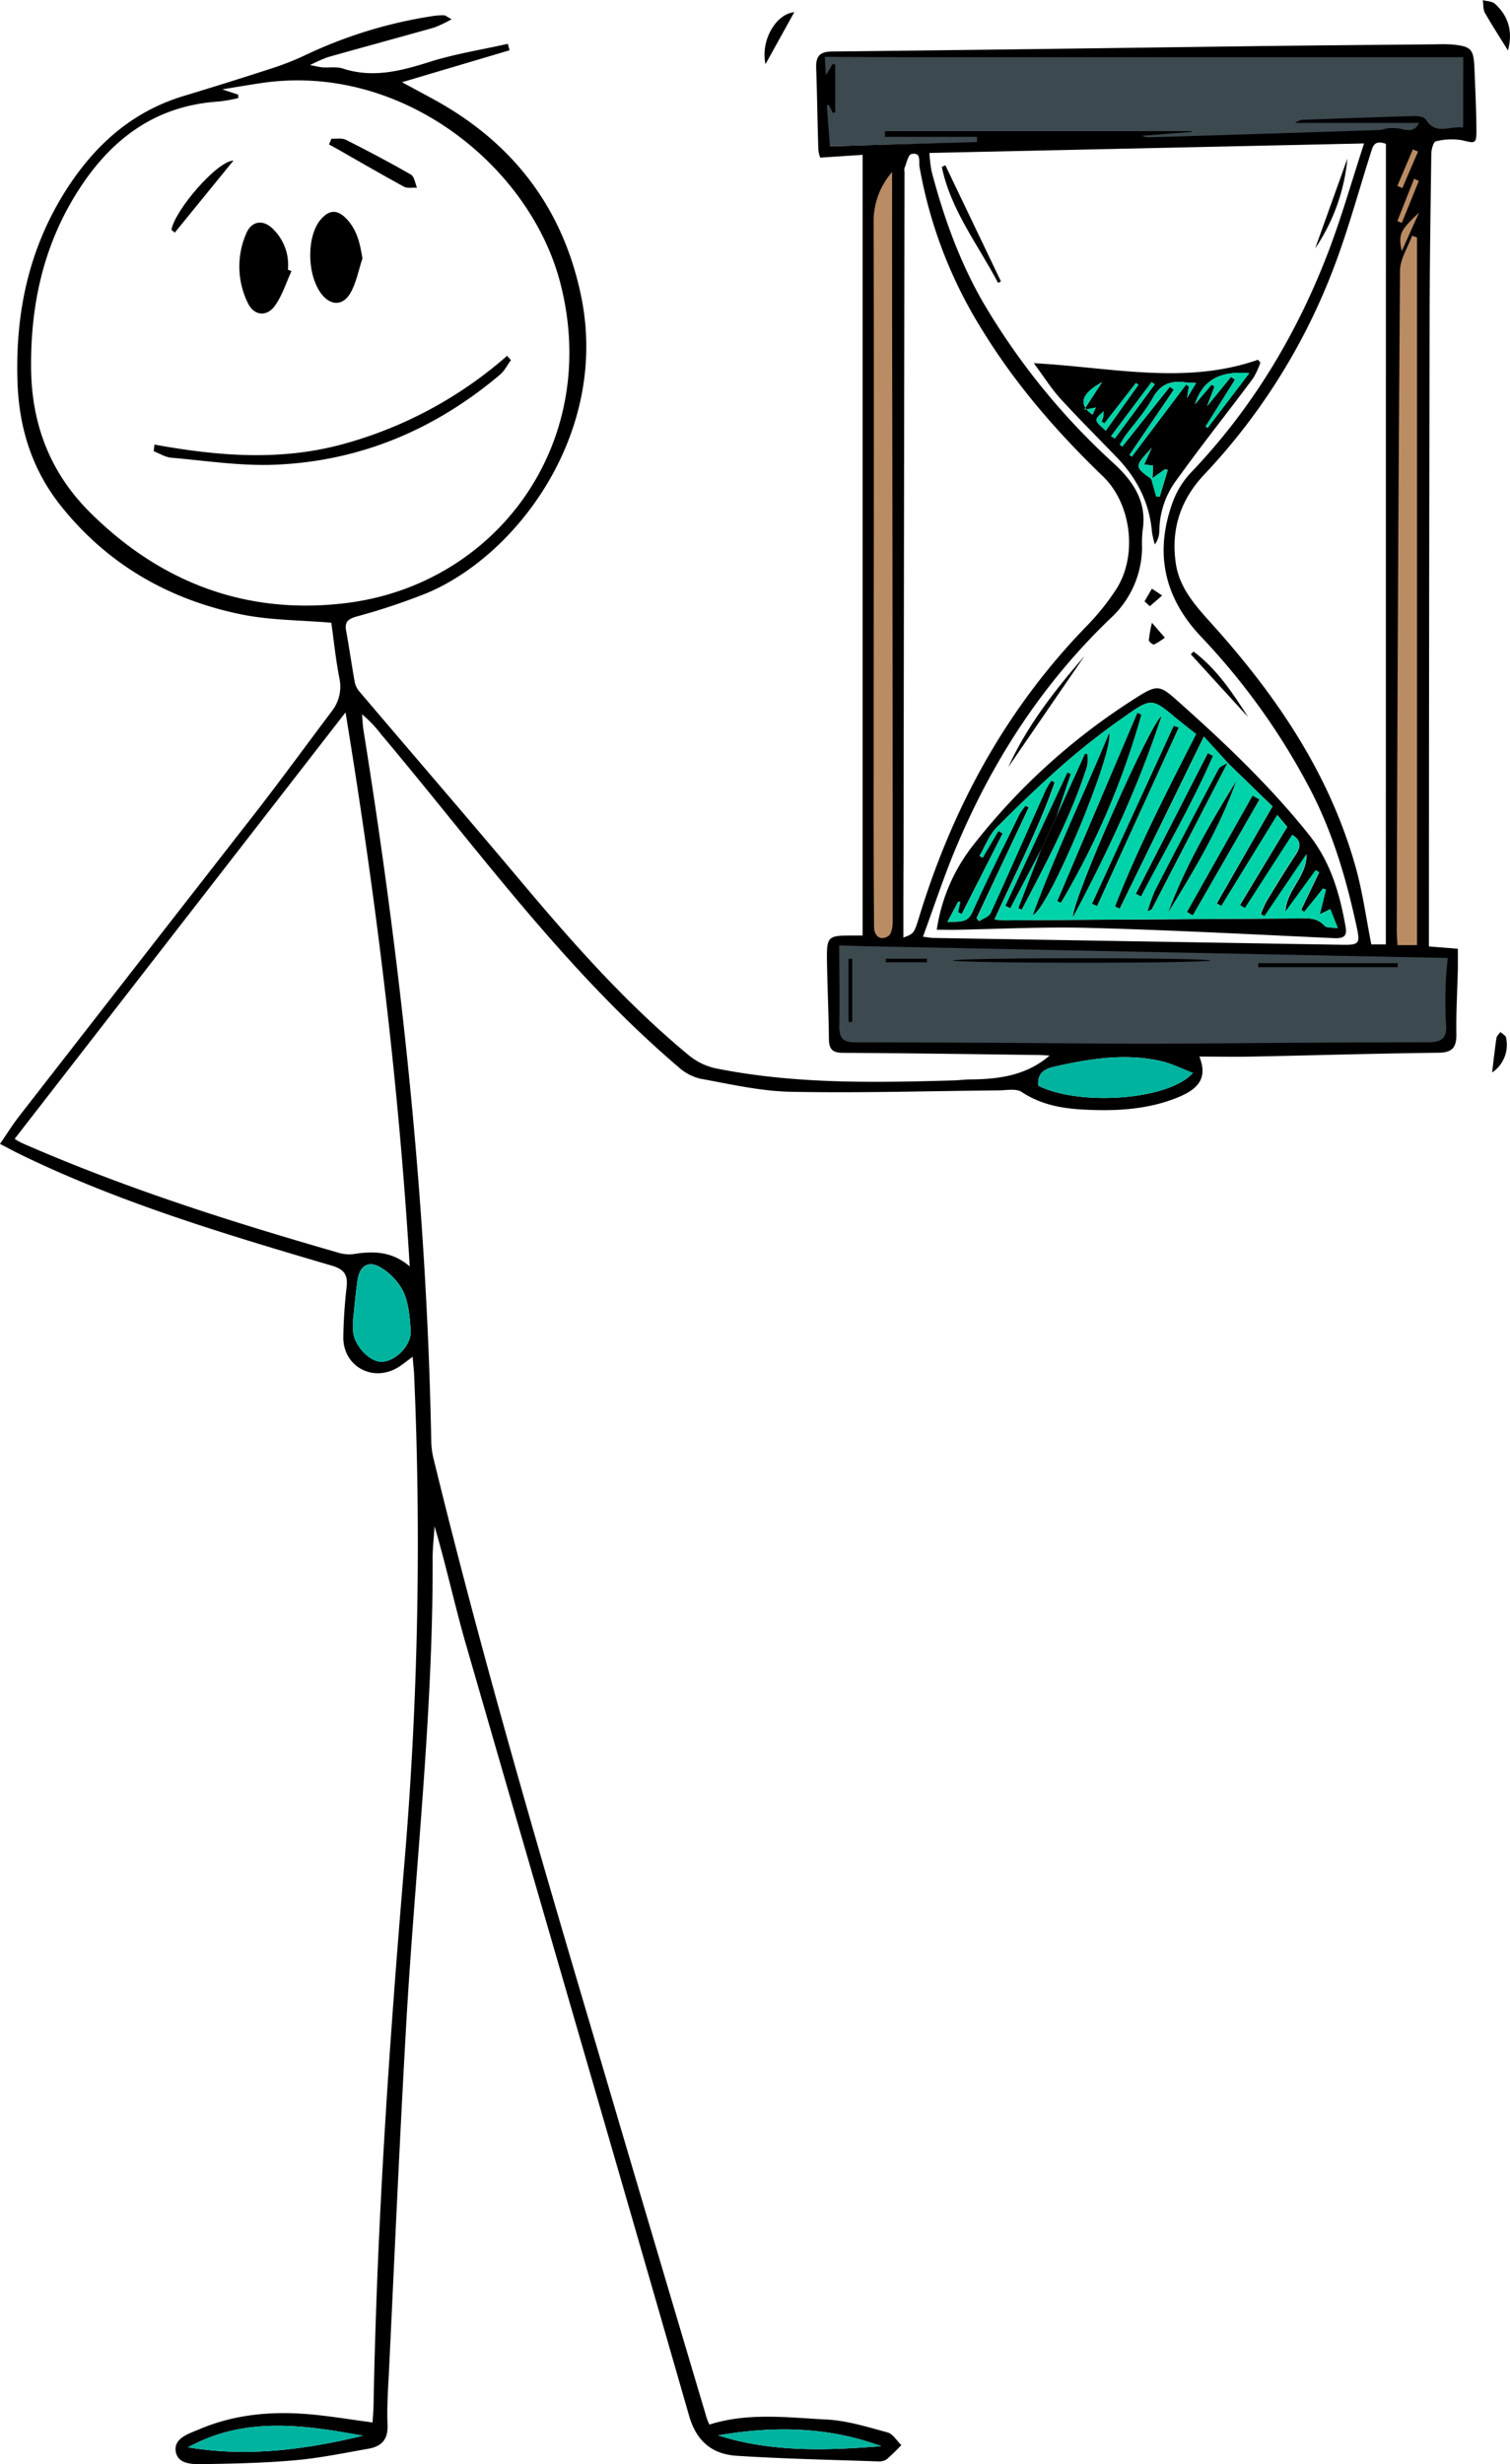 <svg xmlns="http://www.w3.org/2000/svg" viewBox="0 0 442.24 721.41"><defs><style>.cls-1{fill:#ba8c63;}.cls-2{fill:#3c494f;}.cls-3{fill:#00b39f;}.cls-4{fill:#00d3a9;}</style></defs><g id="Layer_2" data-name="Layer 2"><g id="Layer_1-2" data-name="Layer 1"><polygon class="cls-1" points="255.83 46.42 254.29 276.53 262.8 274.68 264.58 45.01 255.83 46.42"/><polygon class="cls-1" points="407.42 42.81 407.74 278.6 416.74 278.6 416.99 42.81 407.42 42.81"/><polygon class="cls-2" points="245.81 276.87 245.77 305.45 423.97 305.45 425.27 277.65 245.81 276.87"/><polygon class="cls-2" points="240.76 16.75 242.16 42.81 430.33 38.09 429.82 15.75 240.76 16.75"/><path d="M120.86,397.22c-1.82,1.32-3,2.33-4.32,3.12-7.24,4.38-15.85-.13-16-8.61a151.29,151.29,0,0,1,1-15.15c.28-3.28-.62-4.9-4.24-6C66.26,361.44,35.22,352.2,6,338c-1.84-.89-3.63-1.88-6-3.1,2.05-3,3.74-5.7,5.7-8.22q35-45,70.06-89.95C83,227.34,90,217.76,97.11,208.31a11.67,11.67,0,0,0,2.26-9.89c-1.06-5.45-1.62-11-2.34-16.1-9.06-.78-17.88-.71-26.33-2.44-21.19-4.31-39.17-14.63-52.78-31.66-8.44-10.56-12.36-22.74-12.8-36.48-.65-20.24,3.33-39,14.27-56.17,8.32-13,19.19-22.85,34.29-27.43Q66.36,24.3,79,20.21a82.6,82.6,0,0,0,10.15-3.94A134.07,134.07,0,0,1,127,4.66a19,19,0,0,1,3.11-.17c.32,0,.65.32,2.16,1.14a38,38,0,0,1-5.18,2.46C116.73,11,106.33,13.82,96,16.74a44.44,44.44,0,0,0-5.2,2.32c1.91.35,2.81.6,3.72.67,2,.13,4-.26,5.83.32,8.78,2.89,17,.75,25.38-1.9,7.49-2.37,15.34-3.59,23-5.32l.5,1.89-31.5,9.35c3.7,2,6.64,3.57,9.57,5.18,23,12.65,37.58,31.69,42.9,57.47,8.21,39.7-18.47,75.68-45.15,86.91a189.48,189.48,0,0,1-20.66,6.88c-2.53.73-3.52,1.64-3,4.26.89,4.86,1.58,9.76,2.45,14.62a6.16,6.16,0,0,0,1.21,2.82c15.83,18.64,31.83,37.15,47.56,55.87,15.18,18.06,30.78,35.71,49,50.77a18.74,18.74,0,0,0,7.81,3.89c23.14,4.68,46.58,4.25,70,3.57,1.56-.05,3.12-.27,4.67-.28,8.42-.06,16.54-1.14,23.31-7-1-.05-2.24-.15-3.44-.16-19-.24-38-.53-57-.63-3,0-4.15-.92-4.19-3.95-.08-7.94-.49-15.88-.58-23.82-.07-6.12.53-6.58,6.71-6.57h3.74V45.33l-12.41.82a8.39,8.39,0,0,1-.56-2.41c-.26-7.94-.35-15.88-.63-23.81-.12-3.38.94-4.81,4.65-4.85,40.75-.43,81.49-1,122.24-1.55,18.36-.23,36.71-.38,55.07-.56a40.9,40.9,0,0,1,4.29.06c5.5.52,6.29,1.32,6.52,6.68.26,6.12.54,12.23.6,18.35,0,4.1-.32,3.95-4.21,3a18.43,18.43,0,0,0-7.7.33c-.66.13-1.28,2.29-1.3,3.53-.24,16.66-.48,33.33-.51,50q-.17,88.47-.2,176.94v5.23l8.48.68c0,2,0,3.9,0,5.8-.15,6.37-.54,12.75-.44,19.13.06,3.93-1.13,5.47-5.3,5.51-18.09.21-36.18.76-54.27,1.12-5.2.11-10.4,0-15.69,0,2.18,5.57.54,9.06-5.88,11.77-9.08,3.83-18.71,4.26-28.39,3.73-6.28-.34-12.29-1.51-17.77-5.13-1.64-1.08-4.48-.49-6.77-.47-20.29.18-40.58.81-60.86.41-8.89-.17-17.78-2.26-26.6-3.85a14.61,14.61,0,0,1-6.33-3.42c-33.44-28.51-59-64.09-87.06-97.4a35.69,35.69,0,0,0-5.58-5.84c.14,1.56.18,3.14.43,4.69C117.52,282.8,125,352.1,126.3,422a23.48,23.48,0,0,0,.66,5c14.17,58.13,31,115.52,48,172.88Q190.89,653.93,207,708a19.22,19.22,0,0,0,.77,1.84c11.3-3.59,22.91-2.07,34.39-1.47,6,.31,11.95,2.19,17.81,3.78,1.54.42,2.65,2.42,4,3.69a58,58,0,0,1-4.28,4.17,4.2,4.2,0,0,1-2.6.61c-13.77-.48-27.55-.75-41.3-1.64-7.19-.46-11.85-4.21-14-11.81-21.66-75.35-43.64-150.61-65.38-225.93-3.27-11.34-5.74-22.91-9.14-34.38-.2,3.24-.59,6.49-.57,9.73.16,45.5-5.14,90.69-7.73,136-1.91,33.53-3.39,67.08-5,100.62-.27,5.6-.69,11.21-.47,16.78.17,4.35-1.87,6.28-5.65,6.93-7,1.23-14.07,2.7-21.17,3.34-8.8.8-17.66,1-26.5,1.15-3.29.06-7.91.28-8.67-3.49-.82-4.1,3.79-5.4,6.89-6.72,10.81-4.59,22.17-5.4,33.71-4.24,5.53.56,11,1.46,17,2.26.11-1.81.27-3.58.3-5.35,1-53.52,4.68-106.9,9.18-160.21a1118.41,1118.41,0,0,0,2.66-142C121.12,400.34,121,399.07,120.86,397.22ZM69.78,27.72l0,1a47.85,47.85,0,0,1-5.64,1c-18,1.12-30.91,10.4-40.53,25C12.91,70.92,8.88,88.84,9.11,108.1c.2,16.36,5.72,30.41,17.17,41.83,20.67,20.61,45.79,30.16,74.86,26.66,44.51-5.35,75.2-47.25,62.87-94.08-9-34.05-46.46-64.25-87.42-58.2-3.48.51-7,1.12-11.5,1.85ZM270.31,274.23c1.46.19,2.19.35,2.93.37q59.92,1,119.85,2c4.92.08,5.3-.33,4.27-5.13-3-13.9-6.94-27.47-13.52-40.16a198,198,0,0,0-32.12-44.95c-10.68-11.31-13.59-24.26-8.44-38.85a25.24,25.24,0,0,1,5.29-8.91c18.23-19,31.43-41.06,40.71-65.51C393,63.23,395.91,53,399.5,42L272.21,44.78a41.29,41.29,0,0,0,.63,5.37C276.35,63.52,281,76.5,287.91,88.5a202.12,202.12,0,0,0,38.23,47.12C332,141,336,147,334.63,155.41a37.15,37.15,0,0,0-.15,5.07,28.43,28.43,0,0,1-9.14,20.45c-19.78,18.91-34.38,41.34-45,66.4C276.64,256,273.71,265,270.31,274.23ZM101.2,208.56,4.29,333.42a23.6,23.6,0,0,0,2.13,1.23c29.94,13.11,61,23,92.34,32a11.09,11.09,0,0,0,4.58.53c5.76-.92,11.29-1,16.66,3.58C116.69,315.91,110,262.27,101.2,208.56Zm163.38,65.93c3.11-1.17,3.12-1.16,4.64-6.1,9.87-32.23,25.58-61.06,49.26-85.33a70.41,70.41,0,0,0,8.29-10.33c6.48-9.81,4.68-25.15-3.72-33.24-13.35-12.87-25.48-26.76-35.22-42.61A133.42,133.42,0,0,1,269.3,48.79c-.27-1.6.59-4.33-2.39-3.68-.93.21-1.4,2.64-2,4.08a3.26,3.26,0,0,0,0,1.17q-.15,100.74-.29,201.48C264.57,259.24,264.58,266.63,264.58,274.49ZM405.9,42.11c-3.46-1.25-3.84.77-4.45,2.7C397.71,56.58,394.5,68.55,390,80a182.25,182.25,0,0,1-37.37,59c-7,7.44-9.77,16.21-8.23,26.16,1.1,7.12,5.86,12.34,10.5,17.48,18.84,20.92,34.46,43.77,42.14,71.24,2.05,7.32,3.06,14.93,4.59,22.62h4.25ZM424,280.46l-178.16-3.59c0,8.4.08,16.07,0,23.74-.05,3.45,1.15,4.56,4.76,4.56,28.51,0,57,.28,85.52.28,27.33,0,54.66-.29,82-.3,3.86,0,5.75-1,5.4-5.21a98.66,98.66,0,0,1-.11-10.88C423.4,286.24,423.73,283.43,424,280.46Zm4.55-263.71h-187c.12,1.88.2,3.25.33,5.29l2-3.31.72.16v14l-.67.17c-.4-.79-.8-1.57-1.19-2.36l-.58.19c.29,3.9.58,7.8.89,11.94l43.09-1.25c0-.51,0-1,0-1.52h-27l.06-1.66H349l0,.23-14.6,1.12a5.12,5.12,0,0,0,2.35.45q33.56-1,67.13-2.13c.89,0,1.76-.44,2.65-.51a12.79,12.79,0,0,1,3.39.1c2.11.44,4.21,1.23,5.71-1.68H379.27a9.52,9.52,0,0,1,1.88-.88c11.05-.4,22.1-.81,33.15-1.12,1.11,0,2.81.24,3.27,1,3,4.78,7.06,1.78,10.95,2.37ZM415,69.53,413.57,69c-1.23,3.41-3.51,6.81-3.54,10.23q-.72,96.6-.95,193.2c0,1.38.13,2.75.2,4.28H415ZM261.27,50.37A21.88,21.88,0,0,0,255.86,65c.15,58.2,0,116.4,0,174.6q0,15.82.13,31.64c0,2.89,1.86,4.25,4.13,2.84.92-.56,1.32-2.57,1.32-3.92q0-76.95-.13-153.89Q261.25,83.32,261.27,50.37Zm42.81,267.48c12,6.06,38.29,4.27,45.3-3.74-3.37-1.27-6.32-2.78-9.46-3.48-10.51-2.35-20.87-.66-31.18,1.67C305.71,313,303.79,314.25,304.08,317.85ZM103.41,386.29c0,.94,0,2.11,0,3.28.11,4.09,4.59,9,8.21,9.11,4,.06,8.9-4.66,8.65-9-.22-3.85-.55-7.93-2.06-11.37a17.31,17.31,0,0,0-6.64-7.18c-3.64-2.23-6.21-.6-6.85,3.64C104.16,378.54,103.85,382.3,103.41,386.29ZM55.07,716.5c17.35,2.93,34.36.68,51.25-3.4C89,709.93,71.63,707.38,55.07,716.5ZM210.3,713c15.7,5,31.73,4.44,47.81,3.17C242.46,710.4,226.47,710.21,210.3,713ZM415.61,62.25c-5.64,5.28-6.09,6.36-5.08,11.3C412.46,69.27,414,65.76,415.61,62.25Zm-.29-17.87-1.53-.64q-2.27,5.34-4.55,10.69l1.48.62Q413,49.71,415.32,44.38Zm.22,8.59-1.38-.65q-2.46,6.21-4.91,12.41l1.31.52Z"/><path d="M441.64,14.78c-2.36-3.82-4.67-7.37-6.74-11-.58-1-.43-2.48-.61-3.73,1.21.34,2.75.32,3.57,1.08C441.9,4.81,443.1,9.43,441.64,14.78Z"/><path d="M232.62,3.57,224.2,18.78C222.67,11.9,227.25,4.06,232.62,3.57Z"/><path d="M437,314c.41-3.37.77-6.73,1.27-10.08.1-.64.75-1.19,1.15-1.78.58.55,1.56,1,1.67,1.66A9.76,9.76,0,0,1,437,314Z"/><path class="cls-3" d="M304.08,317.85c-.29-3.6,1.63-4.86,4.66-5.55,10.31-2.33,20.67-4,31.18-1.67,3.14.7,6.09,2.21,9.46,3.48C342.37,322.12,316.07,323.91,304.08,317.85Z"/><path class="cls-3" d="M103.41,386.29c.44-4,.75-7.75,1.31-11.48.64-4.24,3.21-5.87,6.85-3.64a17.31,17.31,0,0,1,6.64,7.18c1.51,3.44,1.84,7.52,2.06,11.37.25,4.3-4.65,9-8.65,9-3.62-.07-8.1-5-8.21-9.11C103.38,388.4,103.41,387.23,103.41,386.29Z"/><path class="cls-3" d="M55.07,716.5c16.56-9.12,33.89-6.57,51.25-3.4C89.43,717.18,72.42,719.43,55.07,716.5Z"/><path class="cls-3" d="M210.3,713c16.17-2.78,32.16-2.59,47.81,3.17C242,717.43,226,718,210.3,713Z"/><path d="M45.24,130.16c18.37,3.34,36.72,4.88,55-.08a121.12,121.12,0,0,0,48.27-25.9l1.13,1.26c-1.06,1.43-1.88,3.14-3.21,4.26-19.07,16.09-41,25.37-66,26.36-10,.4-20.18-1.18-30.25-2.05-1.76-.15-3.44-1.24-5.16-1.9Z"/><path d="M106.15,75.65c-1.12,3.38-1.76,7-3.47,10.06-2.27,4-6,3.85-8.71.12-4.27-5.94-4.1-17.22.2-21.85,2.34-2.53,4.51-2.61,7-.24C104.46,67,105.41,71,106.15,75.65Z"/><path d="M85.37,79.38c-1.58,3.41-2.71,7.14-4.86,10.14-2.38,3.31-6.06,2.94-7.86-.68a24.21,24.21,0,0,1-.6-20.33c1.65-4.12,5.4-4.38,8.35-1a14.58,14.58,0,0,1,3.92,11.45Z"/><path d="M97.07,40.61c1.42.08,3.06-.27,4.23.32,6.43,3.24,12.81,6.6,19.06,10.19,1,.57,1.2,2.52,1.77,3.83-1.3-.08-2.82.26-3.85-.3C111.58,51,105,47.16,98.36,43.38c-.67-.38-1.36-.72-2-1.08Z"/><path d="M50.21,67.26c1-5.66,13.19-20,18.18-20.27L51.18,68.11Z"/><path d="M274.35,272.2a52.44,52.44,0,0,1,10.94-25.1A187.48,187.48,0,0,1,333.21,204c5.55-3.51,6.54-3.36,11.3.87,13.81,12.28,27.22,24.95,38.81,39.46,6.44,8.08,9.08,17.4,10.8,27.21.49,2.82-1,3.23-3.43,3.12-23.9-1.09-47.8-2.38-71.71-3-13.39-.36-26.8.35-40.2.58C277.38,272.22,276,272.2,274.35,272.2Zm85.16-48.9.05.06-7-7.69-24.64,50.4-1.4-.68c6.79-17.34,15.31-33.89,23.76-50.47-2.34-1.86-4.6-3.6-6.8-5.43-5.58-4.67-6.55-5-12.6-.74a215.71,215.71,0,0,0-17.95,13.74c-7.25,6.28-14.21,12.91-21,19.73-2.22,2.24-3.4,5.53-5.06,8.34l.93.54,4.6-7.83,1.26.73q-6,11.81-12,23.62l-1.09-.51.63-3-.55-.15c-1,1.82-1.93,3.63-3.19,6,3.37-.29,5.78.49,7.31-2.92,4.31-9.6,9.07-19,13.69-28.46a21.09,21.09,0,0,1,1.88-2.7l.95.5L286,268.8l.75.89c1.14-.78,2.85-1.29,3.34-2.36,5.46-11.94,10.73-24,16.09-35.95a24.31,24.31,0,0,1,1.71-2.84l1,.5c-4.75,13.73-11.56,26.63-17.63,40.19,1.27.09,2.14.21,3,.21q42.36-.27,84.73-.54c3.16,0,6.46-.65,9,2.18.56.61,2,.39,3.8.66-.95-2.37-1.58-3.95-2.23-5.56l-3.05,1.52c.67-2.72,1.23-5,1.79-7.24l-.82-.33L382,267l-.92-.62,5.28-11-1-.57-8.9,12.19c.29-6.48,6.31-10.32,6.19-16.85l-12.3,18.13-1.06-.65a30.79,30.79,0,0,1,1.67-3.8c2.77-4.56,5.53-9.12,8.49-13.55,1.61-2.4,1.65-4.23-.95-5.83l-13.85,21.45-1.5-.91L377,242.08l-2.9-3.46-16.39,26.65-1.33-.79,16.3-28.4Z"/><path d="M302.78,106.33c22.75,1.23,44.31,6.45,65.65-1l.71.79a23.35,23.35,0,0,1-2.09,4.56c-4.8,6.47-9.76,12.82-14.62,19.24q-3.89,5.13-7.65,10.34a25.28,25.28,0,0,0-5.24,15.22,6.92,6.92,0,0,1-1.31,3.92,26.06,26.06,0,0,1-.85-3.65c-.72-8.54-4.37-15.67-10.24-21.78-5.59-5.81-11.31-11.5-16.75-17.45C307.83,113.67,305.78,110.38,302.78,106.33ZM337.53,140c.06-1.22.12-2.45.18-3.7L335.1,136c.84-1.85,1.52-3.36,2.21-4.87-5.09,5.47-5.09,5.47-.1,9.11l1.44,5.12,1,.05,2.37-7.85-.87-.17Zm5.1-26.78,1.16.87q-6.51,9.56-13,19.1l.71.47,15.89-21.11.8.59-.55,3.39,2.68-4.43c-1.36-.06-2.25,0-3.13-.15-4.23-.59-7.33.47-9.59,4.61-2.17,3.95-5.31,7.37-8,11-.61.83-1.1,1.76-1.64,2.64l.75.52Zm10.46,11.65.59.4,12.17-16c-8.66-.78-13.64,2.1-15.89,9.09l4.9-5.77.85.57c-.62,1.62-1.24,3.24-2.18,5.74l7-8.57,1.17.83Zm-29.23,1.23c3.19-4.5,6.37-9,9.55-13.43l-.73-.52L323.44,124l-.81-.58a10.14,10.14,0,0,0,.48-1.37,12.47,12.47,0,0,0,.11-1.63C320.36,123,320.36,123,323.86,126.08Zm1.55,1.6,1.1.68q5.85-7.92,11.68-15.85l-.91-.66Q331.34,119.76,325.41,127.68Zm-2.65-15.81c-6.19,3.44-7,6.58-2.81,9.5.32-.64.62-1.26,1-2.08l-3.48.71Z"/><path d="M276.87,48.39l16.28,34-.85.42c-5.83-11.15-13.84-21.22-16.47-33.95Z"/><path d="M295.28,224.62C300.8,212.47,309,202,317.67,192Z"/><path d="M385.17,72.74l9.45-26.32A56.23,56.23,0,0,1,385.17,72.74Z"/><path d="M349.56,190.75c6.79,5.09,11.46,12.11,16,19.22l-16.8-18.41Z"/><path d="M337.38,182.34l3.77,4.35a20.64,20.64,0,0,1-3.16,2c-.31.12-1.53-.83-1.52-1.27A36.5,36.5,0,0,1,337.38,182.34Z"/><path d="M335.21,176.06l2.15-3.71c1,.66,2,1.31,3,2l-3.61,3.13Z"/><ellipse cx="316.8" cy="281.2" rx="37.69" ry="0.66"/><path d="M368.56,282h40.78v1.15H368.5Z"/><path d="M248.52,299.17V280.7l1.07,0V299.2Z"/><path d="M259.42,280.67h12.05v1.06H259.43Z"/><path class="cls-4" d="M359.51,223.3l13.12,12.78-16.3,28.4,1.33.79,16.39-26.65,2.9,3.46-13.86,22.85,1.5.91,13.85-21.45c2.6,1.6,2.56,3.43.95,5.83-3,4.43-5.72,9-8.49,13.55a30.79,30.79,0,0,0-1.67,3.8l1.06.65,12.3-18.13c.12,6.53-5.9,10.37-6.19,16.85l8.9-12.19,1,.57-5.28,11,.92.62,5.61-6.82.82.33c-.56,2.26-1.12,4.52-1.79,7.24l3.05-1.52c.65,1.61,1.28,3.19,2.23,5.56-1.78-.27-3.24-.05-3.8-.66-2.59-2.83-5.89-2.2-9-2.18q-42.36.24-84.73.54c-.87,0-1.74-.12-3-.21,6.07-13.56,12.88-26.46,17.63-40.19l-1-.5a24.31,24.31,0,0,0-1.71,2.84c-5.36,12-10.63,24-16.09,35.95-.49,1.07-2.2,1.58-3.34,2.36l-.75-.89,15.27-32.44-.95-.5a21.09,21.09,0,0,0-1.88,2.7c-4.62,9.46-9.38,18.86-13.69,28.46-1.53,3.41-3.94,2.63-7.31,2.92,1.26-2.38,2.23-4.19,3.19-6l.55.15-.63,3,1.09.51q6-11.81,12-23.62l-1.26-.73-4.6,7.83-.93-.54c1.66-2.81,2.84-6.1,5.06-8.34,6.74-6.82,13.7-13.45,21-19.73a215.71,215.71,0,0,1,17.95-13.74c6.05-4.21,7-3.93,12.6.74,2.2,1.83,4.46,3.57,6.8,5.43-8.45,16.58-17,33.13-23.76,50.47l1.4.68,24.64-50.4,7,7.68c-.9.6-2.21,1-2.66,1.84q-9.42,17.7-18.59,35.52a47.45,47.45,0,0,0-2.16,6.08c.83-.44,1.14-.5,1.23-.68Q348.46,244.72,359.51,223.3Zm-50.14,15.86,4.23-12.55-1-.37-18.14,39,1.42.69q4.55-8.67,9.1-17.34l-6.71,17.34,1,.39c7.13-13.67,14.46-27.25,19.15-42.05a12,12,0,0,0,.05-3.49l-.69-.05Q313.56,229.94,309.37,239.16Zm-6.89,28.73c4.77-1.89,23.74-47.54,22.37-53.25C317.51,232.43,309.14,249.81,302.48,267.89Zm37.67-58.18c-2.91,1.45-25.88,52.93-25.92,58.82C324.58,249.14,333.5,230,340.15,209.71Zm-5.87-.48-1.17-.53-23.46,55.14,1.05.46A228.91,228.91,0,0,0,334.28,209.23Zm7.85,57.9c7.61-12.31,15-24.73,19.92-38.45C354.47,241,347.19,253.5,342.13,267.13ZM345.21,213l-1.47-.46L319.83,264.6l1.47.66Zm10,8.31-1.51-.76-21.07,41.15,1.49.75C341.3,248.79,349.08,235.45,355.24,221.3ZM347.64,267l1.7,1q9.77-16.95,19.51-33.9l-2-1.14Q357.24,250,347.64,267Z"/><path class="cls-4" d="M342.63,113.2l-13.92,17.55-.75-.52c.54-.88,1-1.81,1.64-2.64,2.68-3.68,5.82-7.1,8-11,2.26-4.14,5.36-5.2,9.59-4.61.88.12,1.77.09,3.13.15l-2.68,4.43.55-3.39-.8-.59-15.89,21.11-.71-.47q6.51-9.54,13-19.1Z"/><path class="cls-4" d="M353.09,124.85l8.65-13.7-1.17-.83-7,8.57c.94-2.5,1.56-4.12,2.18-5.74l-.85-.57-4.9,5.77c2.25-7,7.23-9.87,15.89-9.09l-12.17,16Z"/><path class="cls-4" d="M323.86,126.08c-3.5-3.06-3.5-3.06-.64-5.7a12.47,12.47,0,0,1-.11,1.63,10.14,10.14,0,0,1-.48,1.37l.81.58,9.24-11.83.73.52C330.23,117.12,327.05,121.58,323.86,126.08Z"/><path class="cls-4" d="M325.41,127.68q5.94-7.92,11.87-15.83l.91.66q-5.83,7.92-11.68,15.85Z"/><path class="cls-4" d="M337.53,140l3.59-2.56.87.17-2.37,7.85-1-.05-1.44-5.12Z"/><path class="cls-4" d="M322.76,111.87,317.49,120l3.48-.71c-.4.82-.7,1.44-1,2.08C315.75,118.45,316.57,115.31,322.76,111.87Z"/><path class="cls-4" d="M337.21,140.27c-5-3.64-5-3.64.1-9.11-.69,1.51-1.37,3-2.21,4.87l2.61.25c-.06,1.25-.12,2.48-.18,3.7Z"/><path d="M302.48,267.89c6.66-18.08,15-35.46,22.37-53.25C326.22,220.35,307.25,266,302.48,267.89Z"/><path d="M340.15,209.71c-6.65,20.25-15.57,39.43-25.92,58.82C314.27,262.64,337.24,211.16,340.15,209.71Z"/><path d="M334.28,209.23A228.91,228.91,0,0,1,310.7,264.3l-1.05-.46,23.46-55.14Z"/><path d="M309.37,239.16q4.19-9.22,8.39-18.46l.69.05a12,12,0,0,1-.05,3.49c-4.69,14.8-12,28.38-19.15,42.05l-1-.39q3.35-8.67,6.71-17.34Z"/><path d="M359.51,223.3q-11.06,21.4-22.14,42.81c-.09.18-.4.24-1.23.68a47.45,47.45,0,0,1,2.16-6.08q9.18-17.82,18.59-35.52c.45-.85,1.76-1.24,2.66-1.84Z"/><path d="M342.13,267.13c5.06-13.63,12.34-26.12,19.92-38.45C357.16,242.4,349.74,254.82,342.13,267.13Z"/><path d="M345.21,213,321.3,265.26l-1.47-.66,23.91-52.07Z"/><path d="M355.24,221.3c-6.16,14.15-13.94,27.49-21.09,41.14l-1.49-.75,21.07-41.15Z"/><path d="M309.37,239.16l-4.39,9.4q-4.56,8.67-9.1,17.34l-1.42-.69,18.14-39,1,.37Z"/><path d="M347.64,267q9.6-17,19.21-34.06l2,1.14q-9.75,16.95-19.51,33.9Z"/></g></g></svg>